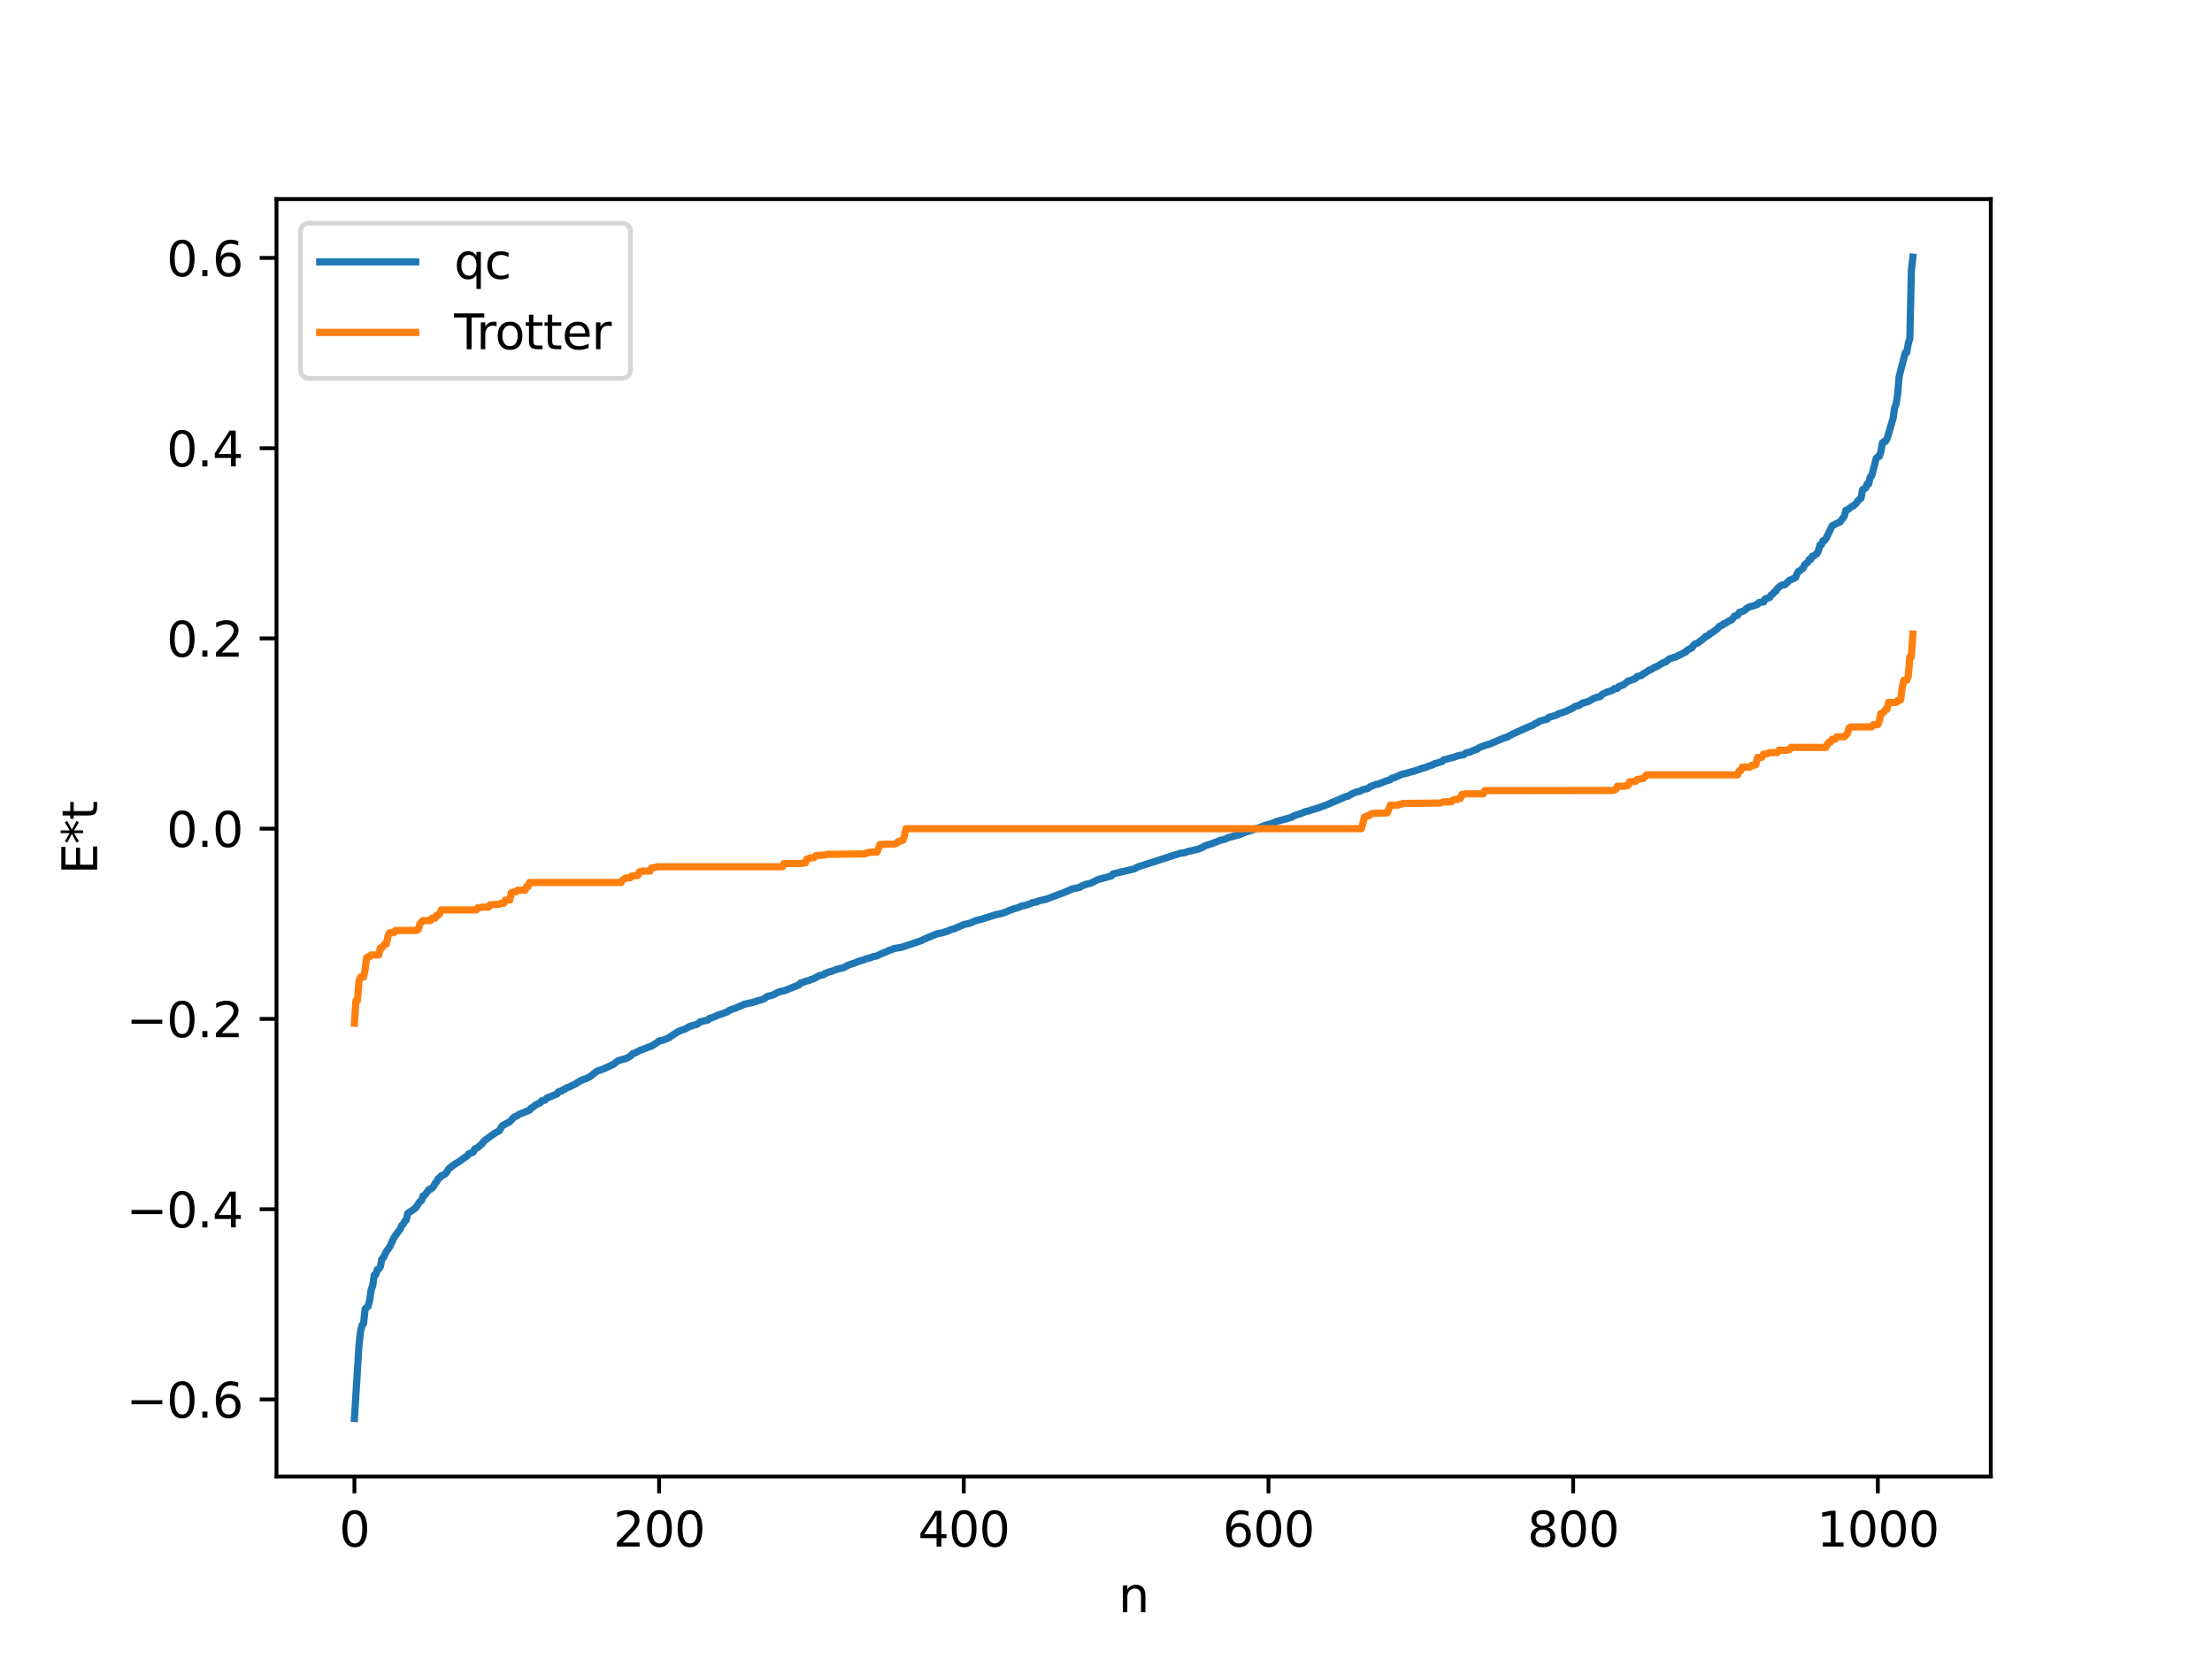 <?xml version="1.0" encoding="utf-8" standalone="no"?>
<!DOCTYPE svg PUBLIC "-//W3C//DTD SVG 1.1//EN"
  "http://www.w3.org/Graphics/SVG/1.1/DTD/svg11.dtd">
<svg xmlns:xlink="http://www.w3.org/1999/xlink" width="460.8pt" height="345.6pt" viewBox="0 0 460.8 345.6" xmlns="http://www.w3.org/2000/svg" version="1.1">
 <defs>
  <style type="text/css">*{stroke-linejoin: round; stroke-linecap: butt}</style>
 </defs>
 <g id="figure_1">
  <g id="patch_1">
   <path d="M 0 345.6 
L 460.8 345.6 
L 460.8 0 
L 0 0 
z
" style="fill: #ffffff"/>
  </g>
  <g id="axes_1">
   <g id="patch_2">
    <path d="M 57.6 307.584 
L 414.72 307.584 
L 414.72 41.472 
L 57.6 41.472 
z
" style="fill: #ffffff"/>
   </g>
   <g id="matplotlib.axis_1">
    <g id="xtick_1">
     <g id="line2d_1">
      <defs>
       <path id="m8f167328c0" d="M 0 0 
L 0 3.5 
" style="stroke: #000000; stroke-width: 0.8"/>
      </defs>
      <g>
       <use xlink:href="#m8f167328c0" x="73.833" y="307.584" style="stroke: #000000; stroke-width: 0.8"/>
      </g>
     </g>
     <g id="text_1">
      <!-- 0 -->
      <g transform="translate(70.651 322.182) scale(0.1 -0.1)">
       <defs>
        <path id="DejaVuSans-30" d="M 2034 4250 
Q 1547 4250 1301 3770 
Q 1056 3291 1056 2328 
Q 1056 1369 1301 889 
Q 1547 409 2034 409 
Q 2525 409 2770 889 
Q 3016 1369 3016 2328 
Q 3016 3291 2770 3770 
Q 2525 4250 2034 4250 
z
M 2034 4750 
Q 2819 4750 3233 4129 
Q 3647 3509 3647 2328 
Q 3647 1150 3233 529 
Q 2819 -91 2034 -91 
Q 1250 -91 836 529 
Q 422 1150 422 2328 
Q 422 3509 836 4129 
Q 1250 4750 2034 4750 
z
" transform="scale(0.016)"/>
       </defs>
       <use xlink:href="#DejaVuSans-30"/>
      </g>
     </g>
    </g>
    <g id="xtick_2">
     <g id="line2d_2">
      <g>
       <use xlink:href="#m8f167328c0" x="137.304" y="307.584" style="stroke: #000000; stroke-width: 0.8"/>
      </g>
     </g>
     <g id="text_2">
      <!-- 200 -->
      <g transform="translate(127.76 322.182) scale(0.1 -0.1)">
       <defs>
        <path id="DejaVuSans-32" d="M 1228 531 
L 3431 531 
L 3431 0 
L 469 0 
L 469 531 
Q 828 903 1448 1529 
Q 2069 2156 2228 2338 
Q 2531 2678 2651 2914 
Q 2772 3150 2772 3378 
Q 2772 3750 2511 3984 
Q 2250 4219 1831 4219 
Q 1534 4219 1204 4116 
Q 875 4013 500 3803 
L 500 4441 
Q 881 4594 1212 4672 
Q 1544 4750 1819 4750 
Q 2544 4750 2975 4387 
Q 3406 4025 3406 3419 
Q 3406 3131 3298 2873 
Q 3191 2616 2906 2266 
Q 2828 2175 2409 1742 
Q 1991 1309 1228 531 
z
" transform="scale(0.016)"/>
       </defs>
       <use xlink:href="#DejaVuSans-32"/>
       <use xlink:href="#DejaVuSans-30" x="63.623"/>
       <use xlink:href="#DejaVuSans-30" x="127.246"/>
      </g>
     </g>
    </g>
    <g id="xtick_3">
     <g id="line2d_3">
      <g>
       <use xlink:href="#m8f167328c0" x="200.775" y="307.584" style="stroke: #000000; stroke-width: 0.8"/>
      </g>
     </g>
     <g id="text_3">
      <!-- 400 -->
      <g transform="translate(191.231 322.182) scale(0.1 -0.1)">
       <defs>
        <path id="DejaVuSans-34" d="M 2419 4116 
L 825 1625 
L 2419 1625 
L 2419 4116 
z
M 2253 4666 
L 3047 4666 
L 3047 1625 
L 3713 1625 
L 3713 1100 
L 3047 1100 
L 3047 0 
L 2419 0 
L 2419 1100 
L 313 1100 
L 313 1709 
L 2253 4666 
z
" transform="scale(0.016)"/>
       </defs>
       <use xlink:href="#DejaVuSans-34"/>
       <use xlink:href="#DejaVuSans-30" x="63.623"/>
       <use xlink:href="#DejaVuSans-30" x="127.246"/>
      </g>
     </g>
    </g>
    <g id="xtick_4">
     <g id="line2d_4">
      <g>
       <use xlink:href="#m8f167328c0" x="264.246" y="307.584" style="stroke: #000000; stroke-width: 0.8"/>
      </g>
     </g>
     <g id="text_4">
      <!-- 600 -->
      <g transform="translate(254.702 322.182) scale(0.1 -0.1)">
       <defs>
        <path id="DejaVuSans-36" d="M 2113 2584 
Q 1688 2584 1439 2293 
Q 1191 2003 1191 1497 
Q 1191 994 1439 701 
Q 1688 409 2113 409 
Q 2538 409 2786 701 
Q 3034 994 3034 1497 
Q 3034 2003 2786 2293 
Q 2538 2584 2113 2584 
z
M 3366 4563 
L 3366 3988 
Q 3128 4100 2886 4159 
Q 2644 4219 2406 4219 
Q 1781 4219 1451 3797 
Q 1122 3375 1075 2522 
Q 1259 2794 1537 2939 
Q 1816 3084 2150 3084 
Q 2853 3084 3261 2657 
Q 3669 2231 3669 1497 
Q 3669 778 3244 343 
Q 2819 -91 2113 -91 
Q 1303 -91 875 529 
Q 447 1150 447 2328 
Q 447 3434 972 4092 
Q 1497 4750 2381 4750 
Q 2619 4750 2861 4703 
Q 3103 4656 3366 4563 
z
" transform="scale(0.016)"/>
       </defs>
       <use xlink:href="#DejaVuSans-36"/>
       <use xlink:href="#DejaVuSans-30" x="63.623"/>
       <use xlink:href="#DejaVuSans-30" x="127.246"/>
      </g>
     </g>
    </g>
    <g id="xtick_5">
     <g id="line2d_5">
      <g>
       <use xlink:href="#m8f167328c0" x="327.717" y="307.584" style="stroke: #000000; stroke-width: 0.8"/>
      </g>
     </g>
     <g id="text_5">
      <!-- 800 -->
      <g transform="translate(318.173 322.182) scale(0.1 -0.1)">
       <defs>
        <path id="DejaVuSans-38" d="M 2034 2216 
Q 1584 2216 1326 1975 
Q 1069 1734 1069 1313 
Q 1069 891 1326 650 
Q 1584 409 2034 409 
Q 2484 409 2743 651 
Q 3003 894 3003 1313 
Q 3003 1734 2745 1975 
Q 2488 2216 2034 2216 
z
M 1403 2484 
Q 997 2584 770 2862 
Q 544 3141 544 3541 
Q 544 4100 942 4425 
Q 1341 4750 2034 4750 
Q 2731 4750 3128 4425 
Q 3525 4100 3525 3541 
Q 3525 3141 3298 2862 
Q 3072 2584 2669 2484 
Q 3125 2378 3379 2068 
Q 3634 1759 3634 1313 
Q 3634 634 3220 271 
Q 2806 -91 2034 -91 
Q 1263 -91 848 271 
Q 434 634 434 1313 
Q 434 1759 690 2068 
Q 947 2378 1403 2484 
z
M 1172 3481 
Q 1172 3119 1398 2916 
Q 1625 2713 2034 2713 
Q 2441 2713 2670 2916 
Q 2900 3119 2900 3481 
Q 2900 3844 2670 4047 
Q 2441 4250 2034 4250 
Q 1625 4250 1398 4047 
Q 1172 3844 1172 3481 
z
" transform="scale(0.016)"/>
       </defs>
       <use xlink:href="#DejaVuSans-38"/>
       <use xlink:href="#DejaVuSans-30" x="63.623"/>
       <use xlink:href="#DejaVuSans-30" x="127.246"/>
      </g>
     </g>
    </g>
    <g id="xtick_6">
     <g id="line2d_6">
      <g>
       <use xlink:href="#m8f167328c0" x="391.188" y="307.584" style="stroke: #000000; stroke-width: 0.8"/>
      </g>
     </g>
     <g id="text_6">
      <!-- 1000 -->
      <g transform="translate(378.463 322.182) scale(0.1 -0.1)">
       <defs>
        <path id="DejaVuSans-31" d="M 794 531 
L 1825 531 
L 1825 4091 
L 703 3866 
L 703 4441 
L 1819 4666 
L 2450 4666 
L 2450 531 
L 3481 531 
L 3481 0 
L 794 0 
L 794 531 
z
" transform="scale(0.016)"/>
       </defs>
       <use xlink:href="#DejaVuSans-31"/>
       <use xlink:href="#DejaVuSans-30" x="63.623"/>
       <use xlink:href="#DejaVuSans-30" x="127.246"/>
       <use xlink:href="#DejaVuSans-30" x="190.869"/>
      </g>
     </g>
    </g>
    <g id="text_7">
     <!-- n -->
     <g transform="translate(232.991 335.861) scale(0.1 -0.1)">
      <defs>
       <path id="DejaVuSans-6e" d="M 3513 2113 
L 3513 0 
L 2938 0 
L 2938 2094 
Q 2938 2591 2744 2837 
Q 2550 3084 2163 3084 
Q 1697 3084 1428 2787 
Q 1159 2491 1159 1978 
L 1159 0 
L 581 0 
L 581 3500 
L 1159 3500 
L 1159 2956 
Q 1366 3272 1645 3428 
Q 1925 3584 2291 3584 
Q 2894 3584 3203 3211 
Q 3513 2838 3513 2113 
z
" transform="scale(0.016)"/>
      </defs>
      <use xlink:href="#DejaVuSans-6e"/>
     </g>
    </g>
   </g>
   <g id="matplotlib.axis_2">
    <g id="ytick_1">
     <g id="line2d_7">
      <defs>
       <path id="m647c97bfd2" d="M 0 0 
L -3.5 0 
" style="stroke: #000000; stroke-width: 0.8"/>
      </defs>
      <g>
       <use xlink:href="#m647c97bfd2" x="57.6" y="291.527" style="stroke: #000000; stroke-width: 0.8"/>
      </g>
     </g>
     <g id="text_8">
      <!-- −0.6 -->
      <g transform="translate(26.317 295.326) scale(0.1 -0.1)">
       <defs>
        <path id="DejaVuSans-2212" d="M 678 2272 
L 4684 2272 
L 4684 1741 
L 678 1741 
L 678 2272 
z
" transform="scale(0.016)"/>
        <path id="DejaVuSans-2e" d="M 684 794 
L 1344 794 
L 1344 0 
L 684 0 
L 684 794 
z
" transform="scale(0.016)"/>
       </defs>
       <use xlink:href="#DejaVuSans-2212"/>
       <use xlink:href="#DejaVuSans-30" x="83.789"/>
       <use xlink:href="#DejaVuSans-2e" x="147.412"/>
       <use xlink:href="#DejaVuSans-36" x="179.199"/>
      </g>
     </g>
    </g>
    <g id="ytick_2">
     <g id="line2d_8">
      <g>
       <use xlink:href="#m647c97bfd2" x="57.6" y="251.895" style="stroke: #000000; stroke-width: 0.8"/>
      </g>
     </g>
     <g id="text_9">
      <!-- −0.4 -->
      <g transform="translate(26.317 255.694) scale(0.1 -0.1)">
       <use xlink:href="#DejaVuSans-2212"/>
       <use xlink:href="#DejaVuSans-30" x="83.789"/>
       <use xlink:href="#DejaVuSans-2e" x="147.412"/>
       <use xlink:href="#DejaVuSans-34" x="179.199"/>
      </g>
     </g>
    </g>
    <g id="ytick_3">
     <g id="line2d_9">
      <g>
       <use xlink:href="#m647c97bfd2" x="57.6" y="212.262" style="stroke: #000000; stroke-width: 0.8"/>
      </g>
     </g>
     <g id="text_10">
      <!-- −0.2 -->
      <g transform="translate(26.317 216.061) scale(0.1 -0.1)">
       <use xlink:href="#DejaVuSans-2212"/>
       <use xlink:href="#DejaVuSans-30" x="83.789"/>
       <use xlink:href="#DejaVuSans-2e" x="147.412"/>
       <use xlink:href="#DejaVuSans-32" x="179.199"/>
      </g>
     </g>
    </g>
    <g id="ytick_4">
     <g id="line2d_10">
      <g>
       <use xlink:href="#m647c97bfd2" x="57.6" y="172.63" style="stroke: #000000; stroke-width: 0.8"/>
      </g>
     </g>
     <g id="text_11">
      <!-- 0.0 -->
      <g transform="translate(34.697 176.429) scale(0.1 -0.1)">
       <use xlink:href="#DejaVuSans-30"/>
       <use xlink:href="#DejaVuSans-2e" x="63.623"/>
       <use xlink:href="#DejaVuSans-30" x="95.41"/>
      </g>
     </g>
    </g>
    <g id="ytick_5">
     <g id="line2d_11">
      <g>
       <use xlink:href="#m647c97bfd2" x="57.6" y="132.998" style="stroke: #000000; stroke-width: 0.8"/>
      </g>
     </g>
     <g id="text_12">
      <!-- 0.2 -->
      <g transform="translate(34.697 136.797) scale(0.1 -0.1)">
       <use xlink:href="#DejaVuSans-30"/>
       <use xlink:href="#DejaVuSans-2e" x="63.623"/>
       <use xlink:href="#DejaVuSans-32" x="95.41"/>
      </g>
     </g>
    </g>
    <g id="ytick_6">
     <g id="line2d_12">
      <g>
       <use xlink:href="#m647c97bfd2" x="57.6" y="93.365" style="stroke: #000000; stroke-width: 0.8"/>
      </g>
     </g>
     <g id="text_13">
      <!-- 0.4 -->
      <g transform="translate(34.697 97.165) scale(0.1 -0.1)">
       <use xlink:href="#DejaVuSans-30"/>
       <use xlink:href="#DejaVuSans-2e" x="63.623"/>
       <use xlink:href="#DejaVuSans-34" x="95.41"/>
      </g>
     </g>
    </g>
    <g id="ytick_7">
     <g id="line2d_13">
      <g>
       <use xlink:href="#m647c97bfd2" x="57.6" y="53.733" style="stroke: #000000; stroke-width: 0.8"/>
      </g>
     </g>
     <g id="text_14">
      <!-- 0.6 -->
      <g transform="translate(34.697 57.532) scale(0.1 -0.1)">
       <use xlink:href="#DejaVuSans-30"/>
       <use xlink:href="#DejaVuSans-2e" x="63.623"/>
       <use xlink:href="#DejaVuSans-36" x="95.41"/>
      </g>
     </g>
    </g>
    <g id="text_15">
     <!-- E*t -->
     <g transform="translate(20.238 182.148) rotate(-90) scale(0.1 -0.1)">
      <defs>
       <path id="DejaVuSans-45" d="M 628 4666 
L 3578 4666 
L 3578 4134 
L 1259 4134 
L 1259 2753 
L 3481 2753 
L 3481 2222 
L 1259 2222 
L 1259 531 
L 3634 531 
L 3634 0 
L 628 0 
L 628 4666 
z
" transform="scale(0.016)"/>
       <path id="DejaVuSans-2a" d="M 3009 3897 
L 1888 3291 
L 3009 2681 
L 2828 2375 
L 1778 3009 
L 1778 1831 
L 1422 1831 
L 1422 3009 
L 372 2375 
L 191 2681 
L 1313 3291 
L 191 3897 
L 372 4206 
L 1422 3572 
L 1422 4750 
L 1778 4750 
L 1778 3572 
L 2828 4206 
L 3009 3897 
z
" transform="scale(0.016)"/>
       <path id="DejaVuSans-74" d="M 1172 4494 
L 1172 3500 
L 2356 3500 
L 2356 3053 
L 1172 3053 
L 1172 1153 
Q 1172 725 1289 603 
Q 1406 481 1766 481 
L 2356 481 
L 2356 0 
L 1766 0 
Q 1100 0 847 248 
Q 594 497 594 1153 
L 594 3053 
L 172 3053 
L 172 3500 
L 594 3500 
L 594 4494 
L 1172 4494 
z
" transform="scale(0.016)"/>
      </defs>
      <use xlink:href="#DejaVuSans-45"/>
      <use xlink:href="#DejaVuSans-2a" x="63.184"/>
      <use xlink:href="#DejaVuSans-74" x="113.184"/>
     </g>
    </g>
   </g>
   <g id="line2d_14">
    <path d="M 73.833 295.488 
L 74.785 280.204 
L 75.102 277.421 
L 75.42 276.035 
L 75.737 275.744 
L 76.054 272.678 
L 76.689 272.145 
L 77.006 270.876 
L 77.324 268.671 
L 77.641 267.868 
L 77.958 265.631 
L 78.276 265.541 
L 78.593 264.486 
L 78.91 264.355 
L 79.228 263.901 
L 79.545 262.329 
L 79.862 262.016 
L 80.497 260.663 
L 81.132 259.859 
L 82.084 257.784 
L 83.036 256.452 
L 83.353 256.1 
L 83.671 255.274 
L 83.988 255.021 
L 84.305 254.407 
L 84.623 254.152 
L 84.94 252.784 
L 86.527 251.686 
L 87.479 250.29 
L 87.796 250.136 
L 88.114 249.14 
L 88.431 249.043 
L 89.383 247.764 
L 89.7 247.735 
L 90.335 247.17 
L 90.653 246.474 
L 90.97 246.202 
L 91.287 245.504 
L 91.605 245.356 
L 91.922 244.945 
L 92.557 244.687 
L 92.874 244.433 
L 93.509 243.458 
L 94.143 242.948 
L 95.096 242.308 
L 95.73 241.924 
L 96.682 241.229 
L 97.317 240.807 
L 97.634 240.359 
L 98.269 240.136 
L 98.586 240.005 
L 98.904 239.339 
L 99.539 239.046 
L 100.491 238.197 
L 100.808 237.717 
L 103.029 236.085 
L 103.981 235.586 
L 104.616 234.533 
L 106.203 233.667 
L 106.838 232.984 
L 107.155 232.664 
L 107.79 232.433 
L 108.107 232.151 
L 110.329 231.253 
L 110.646 230.821 
L 110.963 230.676 
L 111.598 230.168 
L 112.55 229.702 
L 112.867 229.294 
L 113.502 229.2 
L 113.82 228.793 
L 116.041 227.884 
L 116.358 227.425 
L 116.993 227.283 
L 117.31 226.988 
L 117.628 226.923 
L 117.945 226.648 
L 118.58 226.442 
L 119.215 226.121 
L 119.849 225.818 
L 120.801 225.201 
L 121.753 224.77 
L 122.071 224.719 
L 123.023 224.214 
L 123.658 223.68 
L 124.292 223.191 
L 124.61 223.018 
L 125.244 222.858 
L 126.196 222.471 
L 126.831 222.166 
L 127.783 221.722 
L 128.735 220.973 
L 130.005 220.59 
L 130.322 220.554 
L 131.274 220.037 
L 131.909 219.442 
L 132.226 219.4 
L 133.178 218.877 
L 135.4 218.016 
L 135.717 217.942 
L 136.986 217.123 
L 137.304 216.859 
L 138.256 216.635 
L 139.208 216.254 
L 141.112 214.995 
L 141.747 214.697 
L 142.699 214.366 
L 143.651 213.846 
L 144.603 213.537 
L 145.238 213.379 
L 145.872 212.862 
L 147.459 212.503 
L 147.777 212.157 
L 148.411 211.973 
L 149.363 211.572 
L 149.681 211.411 
L 150.315 211.246 
L 151.585 210.761 
L 151.902 210.478 
L 153.489 209.907 
L 155.076 209.198 
L 156.98 208.777 
L 157.932 208.448 
L 158.567 208.288 
L 159.201 208.042 
L 159.836 207.585 
L 160.471 207.428 
L 161.105 207.246 
L 161.74 206.888 
L 162.375 206.599 
L 163.327 206.409 
L 166.5 205.15 
L 166.818 204.743 
L 167.135 204.705 
L 167.77 204.437 
L 168.722 204.182 
L 169.039 203.996 
L 169.357 203.961 
L 170.309 203.451 
L 170.626 203.26 
L 171.578 203.043 
L 171.896 202.758 
L 172.213 202.712 
L 172.53 202.505 
L 173.165 202.364 
L 174.434 201.894 
L 175.704 201.606 
L 176.656 201.077 
L 178.243 200.534 
L 178.877 200.256 
L 179.829 199.987 
L 180.464 199.734 
L 181.416 199.499 
L 181.734 199.321 
L 182.686 199.127 
L 183.955 198.513 
L 184.59 198.3 
L 185.224 197.987 
L 185.859 197.794 
L 186.177 197.61 
L 187.763 197.349 
L 191.889 195.967 
L 192.524 195.651 
L 195.062 194.568 
L 196.332 194.315 
L 196.967 194.087 
L 197.284 194.051 
L 197.919 193.717 
L 198.871 193.449 
L 200.775 192.597 
L 202.044 192.324 
L 203.314 191.757 
L 204.266 191.551 
L 207.439 190.553 
L 208.709 190.286 
L 209.661 189.95 
L 210.296 189.629 
L 210.613 189.56 
L 211.248 189.299 
L 211.882 189.146 
L 212.517 188.905 
L 212.834 188.72 
L 213.469 188.639 
L 214.739 188.234 
L 215.056 188.025 
L 216.008 187.899 
L 216.325 187.68 
L 217.912 187.329 
L 221.72 185.901 
L 223.307 185.202 
L 224.894 184.873 
L 225.211 184.658 
L 225.846 184.395 
L 226.163 184.218 
L 227.115 184.022 
L 228.067 183.57 
L 228.702 183.236 
L 231.558 182.465 
L 231.876 182.048 
L 236.319 180.998 
L 236.953 180.622 
L 245.839 177.755 
L 246.791 177.636 
L 247.426 177.401 
L 249.648 176.887 
L 250.282 176.609 
L 250.6 176.503 
L 250.917 176.231 
L 252.504 175.729 
L 253.456 175.351 
L 254.091 175.081 
L 255.36 174.774 
L 255.677 174.542 
L 258.216 173.876 
L 258.851 173.572 
L 262.659 172.305 
L 263.611 171.9 
L 264.881 171.565 
L 266.15 171.053 
L 267.102 170.811 
L 269.006 170.262 
L 269.641 169.911 
L 271.228 169.394 
L 271.862 169.108 
L 272.497 168.975 
L 273.449 168.654 
L 274.719 168.27 
L 275.988 167.795 
L 276.623 167.554 
L 280.431 165.914 
L 280.748 165.896 
L 281.7 165.33 
L 282.653 164.961 
L 283.287 164.837 
L 283.922 164.487 
L 284.874 164.291 
L 285.509 163.852 
L 286.778 163.372 
L 287.096 163.351 
L 288.682 162.723 
L 289.634 162.423 
L 289.952 162.104 
L 290.586 161.966 
L 291.856 161.361 
L 292.808 161.125 
L 295.029 160.507 
L 295.981 160.152 
L 296.616 159.948 
L 296.934 159.889 
L 297.568 159.622 
L 298.52 159.292 
L 298.838 159.096 
L 299.79 158.831 
L 300.424 158.624 
L 300.742 158.293 
L 302.646 157.803 
L 303.281 157.596 
L 303.915 157.382 
L 304.867 157.242 
L 305.502 156.786 
L 306.137 156.719 
L 306.772 156.387 
L 307.089 156.333 
L 307.406 156.13 
L 307.724 156.095 
L 308.041 155.783 
L 309.628 155.185 
L 310.262 155.024 
L 313.436 153.671 
L 313.753 153.646 
L 315.34 152.795 
L 318.514 151.383 
L 319.466 151.009 
L 319.783 150.742 
L 320.418 150.485 
L 320.735 150.219 
L 322.322 149.807 
L 322.639 149.441 
L 324.226 148.972 
L 324.543 148.749 
L 326.13 148.216 
L 327.717 147.47 
L 328.034 147.182 
L 328.986 146.928 
L 329.621 146.473 
L 330.256 146.328 
L 330.891 146.138 
L 332.16 145.411 
L 333.429 145.073 
L 333.747 144.657 
L 334.699 144.19 
L 335.968 143.784 
L 336.286 143.453 
L 336.92 143.413 
L 337.238 143 
L 337.872 142.778 
L 338.19 142.66 
L 339.142 141.899 
L 340.411 141.486 
L 340.729 141.296 
L 341.046 140.933 
L 341.998 140.704 
L 342.315 140.345 
L 342.633 140.244 
L 343.585 139.582 
L 343.902 139.504 
L 344.854 138.923 
L 345.172 138.853 
L 346.441 138.074 
L 347.076 137.845 
L 347.71 137.274 
L 348.662 136.945 
L 348.98 136.9 
L 349.615 136.559 
L 349.932 136.444 
L 350.567 136.099 
L 350.884 135.886 
L 351.201 135.818 
L 351.519 135.412 
L 352.471 134.941 
L 352.788 134.436 
L 353.105 134.15 
L 353.74 133.906 
L 355.01 132.927 
L 355.327 132.564 
L 355.644 132.5 
L 355.962 132.307 
L 356.279 131.951 
L 356.596 131.854 
L 357.866 130.873 
L 358.183 130.458 
L 358.818 130.231 
L 359.135 129.903 
L 359.453 129.847 
L 360.087 129.388 
L 360.722 129.145 
L 361.357 128.322 
L 361.674 128.307 
L 361.991 128.142 
L 362.309 127.584 
L 363.261 127.272 
L 363.896 126.714 
L 364.53 126.389 
L 365.482 126.154 
L 365.8 125.961 
L 366.117 125.907 
L 366.434 125.516 
L 367.386 125.414 
L 367.704 124.765 
L 368.021 124.752 
L 368.339 124.538 
L 368.656 124.472 
L 368.973 123.931 
L 369.291 123.755 
L 369.608 123.323 
L 369.925 123.164 
L 370.243 122.612 
L 370.877 122.092 
L 371.195 121.883 
L 371.829 121.802 
L 372.464 121.192 
L 372.781 120.874 
L 373.416 120.613 
L 374.051 120.311 
L 374.368 119.484 
L 374.686 119.01 
L 375.003 118.859 
L 375.638 118.347 
L 375.955 117.632 
L 376.59 117.151 
L 376.907 116.522 
L 377.224 116.493 
L 377.542 115.859 
L 377.859 115.831 
L 378.177 115.503 
L 378.494 115.367 
L 378.811 114.749 
L 379.129 113.507 
L 379.446 113.472 
L 379.763 112.648 
L 380.081 112.608 
L 380.398 112.175 
L 381.667 109.547 
L 382.937 108.885 
L 383.254 108.797 
L 384.206 107.532 
L 384.524 106.303 
L 384.841 106.24 
L 385.793 105.488 
L 386.11 105.396 
L 386.745 104.775 
L 387.062 104.276 
L 387.697 103.751 
L 388.015 101.998 
L 388.649 101.67 
L 388.967 100.793 
L 389.284 100.775 
L 389.601 99.385 
L 389.919 99.107 
L 390.871 95.456 
L 391.188 95.148 
L 391.505 95.084 
L 391.823 94.087 
L 392.14 92.265 
L 392.458 91.967 
L 392.775 91.962 
L 393.092 91.432 
L 394.362 87.171 
L 394.679 84.967 
L 394.996 84.191 
L 395.314 82.088 
L 395.631 78.429 
L 396.9 73.478 
L 397.218 73.403 
L 397.535 71.521 
L 397.853 70.523 
L 398.17 56.448 
L 398.487 53.568 
L 398.487 53.568 
" clip-path="url(#pa44dcc6f74)" style="fill: none; stroke: #1f77b4; stroke-width: 1.5; stroke-linecap: square"/>
   </g>
   <g id="line2d_15">
    <path d="M 73.833 213.153 
L 74.15 208.425 
L 74.467 208.425 
L 74.785 204.383 
L 75.102 203.543 
L 75.737 203.543 
L 76.054 202.031 
L 76.372 199.478 
L 76.689 199.321 
L 77.006 199.321 
L 77.324 198.926 
L 78.91 198.926 
L 79.228 197.486 
L 79.545 197.486 
L 80.18 196.642 
L 80.497 196.642 
L 80.815 195.049 
L 81.132 194.3 
L 82.084 194.287 
L 82.401 193.843 
L 86.844 193.818 
L 87.162 193.575 
L 87.479 192.421 
L 87.796 192.166 
L 88.114 191.766 
L 89.7 191.766 
L 90.018 191.256 
L 90.653 191.256 
L 90.97 190.663 
L 91.287 190.663 
L 91.605 190.354 
L 91.922 189.559 
L 99.221 189.559 
L 99.539 189.086 
L 99.856 189.086 
L 100.491 188.974 
L 101.76 188.974 
L 102.077 188.483 
L 103.981 188.372 
L 104.299 188.181 
L 104.934 188.181 
L 105.251 187.508 
L 106.203 187.474 
L 106.52 185.955 
L 107.155 185.805 
L 107.472 185.805 
L 107.79 185.455 
L 109.377 185.455 
L 109.694 184.688 
L 110.011 184.688 
L 110.329 183.84 
L 129.37 183.84 
L 129.687 183.358 
L 130.322 182.905 
L 131.274 182.876 
L 131.591 182.481 
L 132.861 182.391 
L 133.178 181.633 
L 133.496 181.633 
L 133.813 181.474 
L 135.4 181.474 
L 135.717 180.827 
L 136.986 180.556 
L 163.01 180.556 
L 163.327 179.885 
L 167.135 179.885 
L 167.453 179.762 
L 167.77 179.762 
L 168.087 178.931 
L 168.405 178.931 
L 168.722 178.709 
L 169.357 178.709 
L 169.674 178.566 
L 169.991 178.223 
L 171.896 178.119 
L 172.213 177.981 
L 180.147 177.878 
L 180.464 177.702 
L 180.781 177.702 
L 181.099 177.529 
L 182.686 177.529 
L 183.32 175.913 
L 186.494 175.805 
L 186.811 175.663 
L 187.129 175.308 
L 187.446 175.308 
L 187.763 175.067 
L 188.081 175.067 
L 188.398 174.063 
L 188.715 172.63 
L 283.605 172.63 
L 284.239 170.193 
L 284.557 170.193 
L 284.874 169.952 
L 285.191 169.952 
L 285.509 169.597 
L 285.826 169.455 
L 289 169.347 
L 289.634 167.731 
L 291.221 167.731 
L 291.539 167.558 
L 291.856 167.558 
L 292.173 167.381 
L 300.107 167.279 
L 300.742 167.037 
L 302.329 167.037 
L 302.646 166.694 
L 302.963 166.551 
L 303.598 166.551 
L 303.915 166.329 
L 304.233 166.329 
L 304.55 165.498 
L 304.867 165.498 
L 305.185 165.375 
L 308.993 165.375 
L 309.31 164.703 
L 335.968 164.667 
L 336.603 164.433 
L 336.92 163.786 
L 338.507 163.786 
L 338.824 163.627 
L 339.142 163.627 
L 339.459 162.868 
L 340.729 162.778 
L 341.046 162.384 
L 342.315 162.18 
L 342.633 161.902 
L 342.95 161.42 
L 361.991 161.42 
L 362.309 160.572 
L 362.626 160.572 
L 362.943 159.805 
L 364.53 159.805 
L 364.848 159.455 
L 365.482 159.395 
L 365.8 159.305 
L 366.117 157.786 
L 367.069 157.752 
L 367.386 157.079 
L 368.021 157.079 
L 368.656 156.777 
L 370.243 156.777 
L 370.56 156.286 
L 372.147 156.286 
L 372.781 156.174 
L 373.099 155.701 
L 380.398 155.701 
L 380.715 154.906 
L 381.033 154.597 
L 381.35 154.597 
L 381.667 154.004 
L 382.302 154.004 
L 382.62 153.494 
L 384.206 153.494 
L 384.841 152.839 
L 385.158 151.685 
L 385.476 151.442 
L 389.919 151.417 
L 390.236 150.973 
L 391.188 150.96 
L 391.505 150.211 
L 391.823 148.618 
L 392.14 148.618 
L 392.458 148.296 
L 392.775 147.774 
L 393.092 147.774 
L 393.41 146.334 
L 394.996 146.334 
L 395.314 145.939 
L 395.631 145.939 
L 395.948 145.782 
L 396.266 143.229 
L 396.583 141.717 
L 397.218 141.717 
L 397.535 140.877 
L 397.853 136.835 
L 398.17 136.835 
L 398.487 132.107 
L 398.487 132.107 
" clip-path="url(#pa44dcc6f74)" style="fill: none; stroke: #ff7f0e; stroke-width: 1.5; stroke-linecap: square"/>
   </g>
   <g id="patch_3">
    <path d="M 57.6 307.584 
L 57.6 41.472 
" style="fill: none; stroke: #000000; stroke-width: 0.8; stroke-linejoin: miter; stroke-linecap: square"/>
   </g>
   <g id="patch_4">
    <path d="M 414.72 307.584 
L 414.72 41.472 
" style="fill: none; stroke: #000000; stroke-width: 0.8; stroke-linejoin: miter; stroke-linecap: square"/>
   </g>
   <g id="patch_5">
    <path d="M 57.6 307.584 
L 414.72 307.584 
" style="fill: none; stroke: #000000; stroke-width: 0.8; stroke-linejoin: miter; stroke-linecap: square"/>
   </g>
   <g id="patch_6">
    <path d="M 57.6 41.472 
L 414.72 41.472 
" style="fill: none; stroke: #000000; stroke-width: 0.8; stroke-linejoin: miter; stroke-linecap: square"/>
   </g>
   <g id="legend_1">
    <g id="patch_7">
     <path d="M 64.6 78.828 
L 129.342 78.828 
Q 131.342 78.828 131.342 76.828 
L 131.342 48.472 
Q 131.342 46.472 129.342 46.472 
L 64.6 46.472 
Q 62.6 46.472 62.6 48.472 
L 62.6 76.828 
Q 62.6 78.828 64.6 78.828 
z
" style="fill: #ffffff; opacity: 0.8; stroke: #cccccc; stroke-linejoin: miter"/>
    </g>
    <g id="line2d_16">
     <path d="M 66.6 54.57 
L 76.6 54.57 
L 86.6 54.57 
" style="fill: none; stroke: #1f77b4; stroke-width: 1.5; stroke-linecap: square"/>
    </g>
    <g id="text_16">
     <!-- qc -->
     <g transform="translate(94.6 58.07) scale(0.1 -0.1)">
      <defs>
       <path id="DejaVuSans-71" d="M 947 1747 
Q 947 1113 1208 752 
Q 1469 391 1925 391 
Q 2381 391 2643 752 
Q 2906 1113 2906 1747 
Q 2906 2381 2643 2742 
Q 2381 3103 1925 3103 
Q 1469 3103 1208 2742 
Q 947 2381 947 1747 
z
M 2906 525 
Q 2725 213 2448 61 
Q 2172 -91 1784 -91 
Q 1150 -91 751 415 
Q 353 922 353 1747 
Q 353 2572 751 3078 
Q 1150 3584 1784 3584 
Q 2172 3584 2448 3432 
Q 2725 3281 2906 2969 
L 2906 3500 
L 3481 3500 
L 3481 -1331 
L 2906 -1331 
L 2906 525 
z
" transform="scale(0.016)"/>
       <path id="DejaVuSans-63" d="M 3122 3366 
L 3122 2828 
Q 2878 2963 2633 3030 
Q 2388 3097 2138 3097 
Q 1578 3097 1268 2742 
Q 959 2388 959 1747 
Q 959 1106 1268 751 
Q 1578 397 2138 397 
Q 2388 397 2633 464 
Q 2878 531 3122 666 
L 3122 134 
Q 2881 22 2623 -34 
Q 2366 -91 2075 -91 
Q 1284 -91 818 406 
Q 353 903 353 1747 
Q 353 2603 823 3093 
Q 1294 3584 2113 3584 
Q 2378 3584 2631 3529 
Q 2884 3475 3122 3366 
z
" transform="scale(0.016)"/>
      </defs>
      <use xlink:href="#DejaVuSans-71"/>
      <use xlink:href="#DejaVuSans-63" x="63.477"/>
     </g>
    </g>
    <g id="line2d_17">
     <path d="M 66.6 69.249 
L 76.6 69.249 
L 86.6 69.249 
" style="fill: none; stroke: #ff7f0e; stroke-width: 1.5; stroke-linecap: square"/>
    </g>
    <g id="text_17">
     <!-- Trotter -->
     <g transform="translate(94.6 72.749) scale(0.1 -0.1)">
      <defs>
       <path id="DejaVuSans-54" d="M -19 4666 
L 3928 4666 
L 3928 4134 
L 2272 4134 
L 2272 0 
L 1638 0 
L 1638 4134 
L -19 4134 
L -19 4666 
z
" transform="scale(0.016)"/>
       <path id="DejaVuSans-72" d="M 2631 2963 
Q 2534 3019 2420 3045 
Q 2306 3072 2169 3072 
Q 1681 3072 1420 2755 
Q 1159 2438 1159 1844 
L 1159 0 
L 581 0 
L 581 3500 
L 1159 3500 
L 1159 2956 
Q 1341 3275 1631 3429 
Q 1922 3584 2338 3584 
Q 2397 3584 2469 3576 
Q 2541 3569 2628 3553 
L 2631 2963 
z
" transform="scale(0.016)"/>
       <path id="DejaVuSans-6f" d="M 1959 3097 
Q 1497 3097 1228 2736 
Q 959 2375 959 1747 
Q 959 1119 1226 758 
Q 1494 397 1959 397 
Q 2419 397 2687 759 
Q 2956 1122 2956 1747 
Q 2956 2369 2687 2733 
Q 2419 3097 1959 3097 
z
M 1959 3584 
Q 2709 3584 3137 3096 
Q 3566 2609 3566 1747 
Q 3566 888 3137 398 
Q 2709 -91 1959 -91 
Q 1206 -91 779 398 
Q 353 888 353 1747 
Q 353 2609 779 3096 
Q 1206 3584 1959 3584 
z
" transform="scale(0.016)"/>
       <path id="DejaVuSans-65" d="M 3597 1894 
L 3597 1613 
L 953 1613 
Q 991 1019 1311 708 
Q 1631 397 2203 397 
Q 2534 397 2845 478 
Q 3156 559 3463 722 
L 3463 178 
Q 3153 47 2828 -22 
Q 2503 -91 2169 -91 
Q 1331 -91 842 396 
Q 353 884 353 1716 
Q 353 2575 817 3079 
Q 1281 3584 2069 3584 
Q 2775 3584 3186 3129 
Q 3597 2675 3597 1894 
z
M 3022 2063 
Q 3016 2534 2758 2815 
Q 2500 3097 2075 3097 
Q 1594 3097 1305 2825 
Q 1016 2553 972 2059 
L 3022 2063 
z
" transform="scale(0.016)"/>
      </defs>
      <use xlink:href="#DejaVuSans-54"/>
      <use xlink:href="#DejaVuSans-72" x="46.334"/>
      <use xlink:href="#DejaVuSans-6f" x="85.197"/>
      <use xlink:href="#DejaVuSans-74" x="146.379"/>
      <use xlink:href="#DejaVuSans-74" x="185.588"/>
      <use xlink:href="#DejaVuSans-65" x="224.797"/>
      <use xlink:href="#DejaVuSans-72" x="286.32"/>
     </g>
    </g>
   </g>
  </g>
 </g>
 <defs>
  <clipPath id="pa44dcc6f74">
   <rect x="57.6" y="41.472" width="357.12" height="266.112"/>
  </clipPath>
 </defs>
</svg>

